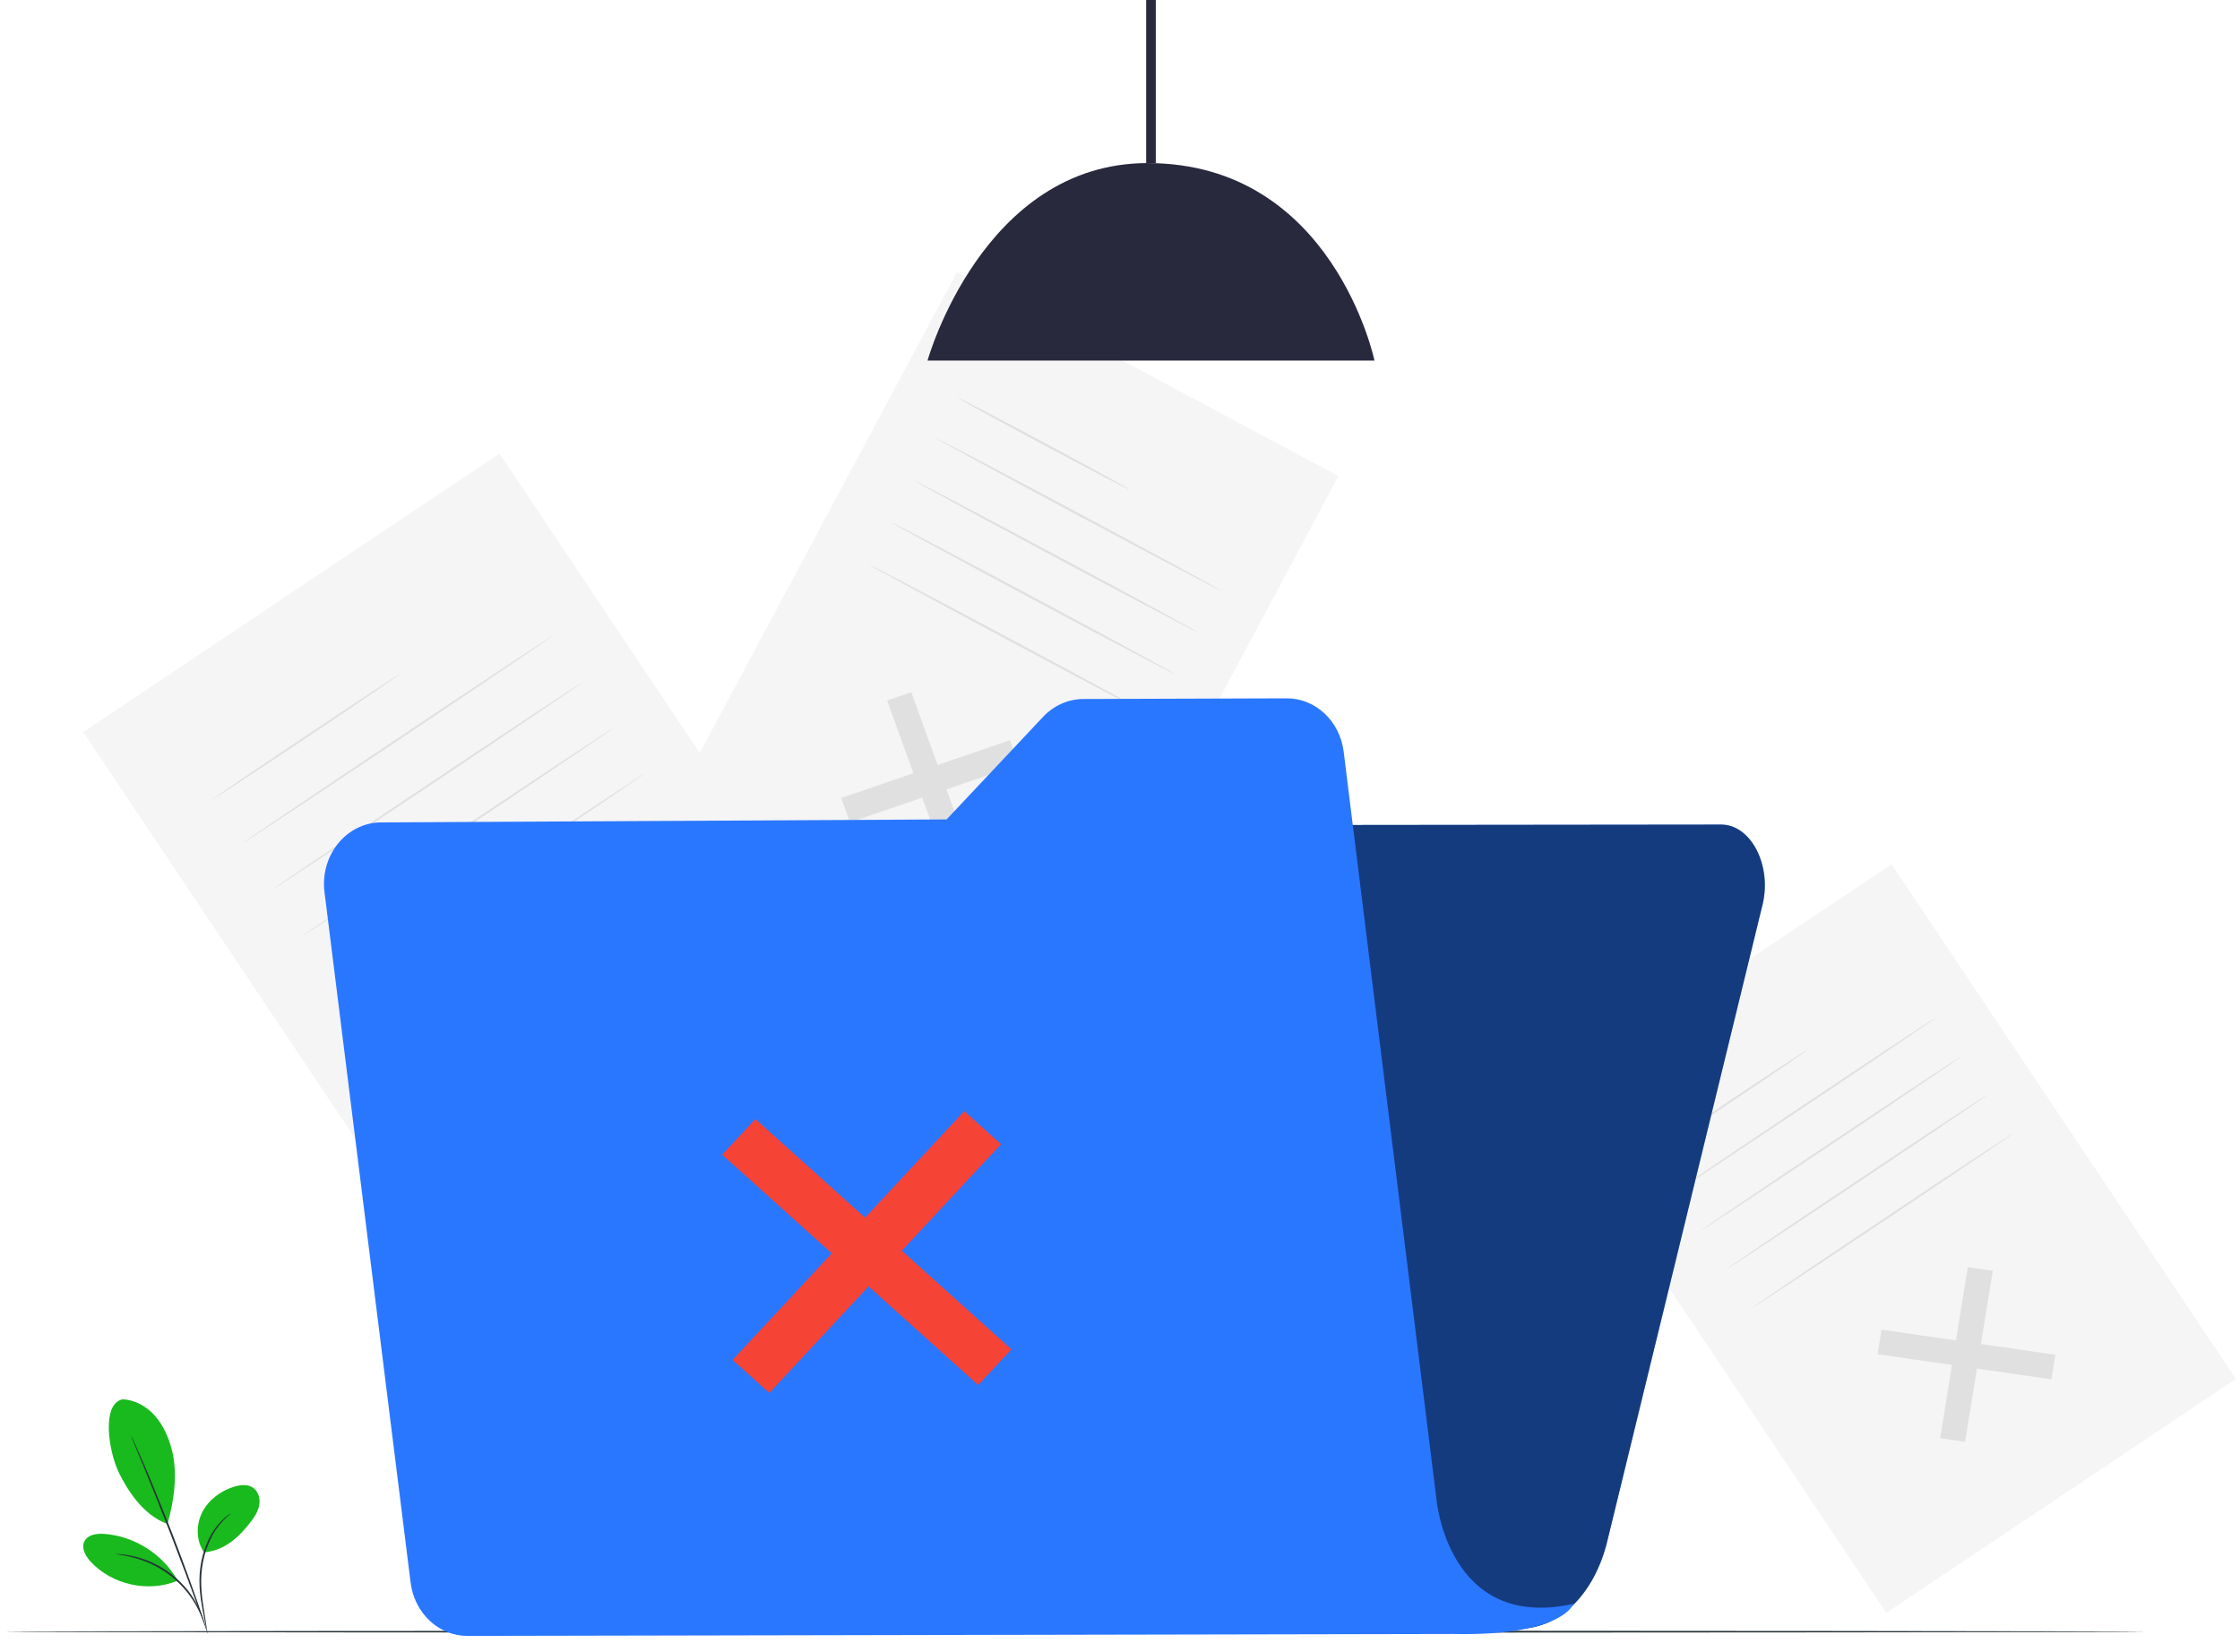 <svg width="278" height="205" viewBox="0 0 278 205" fill="none" xmlns="http://www.w3.org/2000/svg">
<g clip-path="url(#clip0_468_10066)">
<path d="M61.996 56.301L10.331 90.862L61.221 166.939L112.887 132.378L61.996 56.301Z" fill="#F5F5F5"/>
<path d="M86.19 128.777L85.601 132.406L59.916 128.703L60.505 125.075L86.19 128.777Z" fill="#E0E0E0"/>
<path d="M73.255 115.833L76.939 116.363L72.855 141.652L69.166 141.118L73.255 115.833Z" fill="#E0E0E0"/>
<path d="M49.596 83.692C49.633 83.747 44.457 87.274 38.034 91.57C31.61 95.867 26.374 99.306 26.338 99.251C26.301 99.196 31.477 95.669 37.9 91.372C44.324 87.076 49.559 83.636 49.596 83.692Z" fill="#E0E0E0"/>
<path d="M68.596 78.921C68.632 78.976 60.022 84.801 49.366 91.925C38.706 99.053 30.04 104.786 30.003 104.731C29.966 104.676 38.572 98.855 49.233 91.722C59.888 84.594 68.559 78.861 68.596 78.916V78.921Z" fill="#E0E0E0"/>
<path d="M72.404 84.612C72.441 84.668 63.83 90.493 53.174 97.616C42.514 104.744 33.848 110.477 33.811 110.422C33.774 110.367 42.381 104.546 53.041 97.414C63.696 90.285 72.367 84.553 72.404 84.608V84.612Z" fill="#E0E0E0"/>
<path d="M76.212 90.309C76.249 90.364 67.638 96.189 56.982 103.313C46.322 110.441 37.656 116.174 37.619 116.118C37.582 116.063 46.189 110.243 56.849 103.11C67.504 95.982 76.175 90.249 76.212 90.304V90.309Z" fill="#E0E0E0"/>
<path d="M80.024 96.004C80.061 96.06 71.45 101.885 60.795 109.008C50.135 116.137 41.469 121.87 41.432 121.814C41.395 121.759 50.001 115.939 60.661 108.806C71.317 101.678 79.987 95.945 80.024 96V96.004Z" fill="#E0E0E0"/>
<path d="M234.761 107.277L191.37 136.303L234.109 200.194L277.5 171.168L234.761 107.277Z" fill="#F5F5F5"/>
<path d="M255.084 168.157L254.591 171.205L233.018 168.097L233.511 165.049L255.084 168.157Z" fill="#E0E0E0"/>
<path d="M244.217 157.285L247.316 157.732L243.881 178.969L240.786 178.522L244.217 157.285Z" fill="#E0E0E0"/>
<path d="M224.352 130.292C224.389 130.347 220.046 133.317 214.649 136.923C209.253 140.533 204.851 143.411 204.814 143.356C204.777 143.3 209.119 140.33 214.516 136.72C219.908 133.115 224.315 130.232 224.352 130.287V130.292Z" fill="#E0E0E0"/>
<path d="M240.308 126.286C240.345 126.341 233.12 131.24 224.168 137.227C215.216 143.213 207.932 148.02 207.895 147.965C207.858 147.91 215.083 143.015 224.034 137.024C232.981 131.038 240.271 126.23 240.308 126.286Z" fill="#E0E0E0"/>
<path d="M243.508 131.065C243.545 131.121 236.32 136.02 227.368 142.006C218.416 147.993 211.132 152.8 211.095 152.745C211.058 152.689 218.283 147.795 227.235 141.804C236.182 135.818 243.471 131.01 243.508 131.065Z" fill="#E0E0E0"/>
<path d="M246.704 135.85C246.74 135.905 239.516 140.805 230.564 146.786C221.612 152.772 214.328 157.58 214.291 157.524C214.254 157.469 221.479 152.574 230.43 146.584C239.377 140.597 246.667 135.79 246.704 135.845V135.85Z" fill="#E0E0E0"/>
<path d="M249.904 140.634C249.941 140.69 242.716 145.589 233.764 151.575C224.812 157.561 217.528 162.369 217.491 162.314C217.454 162.258 224.679 157.363 233.631 151.373C242.578 145.386 249.867 140.579 249.904 140.634Z" fill="#E0E0E0"/>
<path d="M166.113 59.095L118.768 33.773L81.481 103.487L128.827 128.809L166.113 59.095Z" fill="#F5F5F5"/>
<path d="M120.726 107.001L117.724 108.028L110.098 86.952L113.1 85.92L120.726 107.001Z" fill="#E0E0E0"/>
<path d="M125.331 91.879L126.427 94.904L105.493 102.074L104.397 99.049L125.331 91.879Z" fill="#E0E0E0"/>
<path d="M140.204 60.778C140.167 60.847 135.364 58.352 129.479 55.202C123.59 52.052 118.852 49.446 118.888 49.377C118.925 49.308 123.728 51.804 129.613 54.953C135.498 58.103 140.241 60.709 140.204 60.778Z" fill="#E0E0E0"/>
<path d="M151.564 73.322C151.527 73.391 143.579 69.214 133.817 63.993C124.05 58.771 116.163 54.479 116.199 54.41C116.236 54.341 124.184 58.517 133.951 63.744C143.713 68.966 151.601 73.257 151.564 73.326V73.322Z" fill="#E0E0E0"/>
<path d="M148.773 78.539C148.737 78.608 140.789 74.432 131.027 69.21C121.26 63.988 113.372 59.696 113.409 59.627C113.446 59.558 121.393 63.735 131.16 68.961C140.922 74.183 148.81 78.475 148.773 78.544V78.539Z" fill="#E0E0E0"/>
<path d="M145.983 83.756C145.946 83.826 137.998 79.649 128.236 74.427C118.469 69.205 110.581 64.914 110.618 64.845C110.655 64.775 118.603 68.952 128.37 74.178C138.132 79.4 146.02 83.692 145.983 83.761V83.756Z" fill="#E0E0E0"/>
<path d="M143.192 88.974C143.156 89.043 135.208 84.866 125.446 79.644C115.679 74.423 107.791 70.131 107.828 70.062C107.865 69.993 115.812 74.169 125.579 79.396C135.341 84.618 143.229 88.909 143.192 88.978V88.974Z" fill="#E0E0E0"/>
<path opacity="0.2" d="M143.441 0H142.253V20.252H143.441V0Z" fill="black"/>
<path d="M115.113 44.754H170.582C170.582 44.754 165.461 20.243 142.428 20.243C121.942 20.243 115.113 44.754 115.113 44.754Z" fill="#28293D"/>
<path d="M143.441 0H142.253V20.252H143.441V0Z" fill="#28293D"/>
<path d="M266.347 202.532C266.347 202.596 206.831 202.652 133.431 202.652C60.031 202.652 0.5 202.596 0.5 202.532C0.5 202.467 60.003 202.412 133.431 202.412C206.858 202.412 266.347 202.467 266.347 202.532Z" fill="#263238"/>
<path d="M15.213 173.692C16.769 173.747 18.229 174.59 19.256 175.764C20.282 176.934 20.913 178.407 21.314 179.913C22.092 182.823 21.613 186.263 20.784 189.159C17.63 188.031 15.687 184.67 14.807 182.901C13.417 180.106 12.602 174.217 15.208 173.692" fill="#18BA1D"/>
<path d="M25.324 192.687C24.33 191.259 24.307 189.275 25.094 187.718C25.881 186.166 27.392 185.047 29.054 184.536C29.823 184.301 30.717 184.2 31.384 184.647C32.011 185.066 32.282 185.885 32.199 186.631C32.116 187.377 31.739 188.064 31.292 188.667C29.759 190.743 27.894 192.47 25.324 192.682" fill="#18BA1D"/>
<path d="M25.67 202.416C25.67 202.416 25.605 202.204 25.527 201.813C25.444 201.38 25.334 200.823 25.205 200.155C24.956 198.76 24.56 196.775 24.859 194.584C25.145 192.401 26.015 190.531 26.927 189.417C27.373 188.855 27.806 188.455 28.124 188.211C28.276 188.082 28.414 188.003 28.497 187.939C28.584 187.879 28.635 187.851 28.64 187.861C28.672 187.897 27.903 188.376 27.051 189.514C26.19 190.633 25.361 192.465 25.076 194.616C24.781 196.766 25.145 198.732 25.357 200.132C25.467 200.837 25.559 201.408 25.614 201.804C25.665 202.2 25.688 202.421 25.67 202.421V202.416Z" fill="#263238"/>
<path d="M16.23 178.126C16.23 178.126 16.281 178.205 16.359 178.366C16.442 178.545 16.552 178.78 16.686 179.066C16.962 179.678 17.358 180.567 17.832 181.667C18.781 183.873 20.052 186.94 21.378 190.352C22.704 193.769 23.832 196.891 24.615 199.156C25.007 200.289 25.32 201.21 25.527 201.85C25.624 202.154 25.702 202.398 25.762 202.587C25.812 202.757 25.835 202.845 25.831 202.849C25.826 202.854 25.785 202.767 25.72 202.601C25.651 202.412 25.559 202.173 25.449 201.878C25.209 201.224 24.878 200.317 24.473 199.207C23.648 196.951 22.497 193.842 21.175 190.426C19.849 187.014 18.606 183.942 17.694 181.723C17.248 180.631 16.879 179.738 16.612 179.093C16.492 178.799 16.4 178.559 16.327 178.375C16.262 178.209 16.235 178.122 16.239 178.117L16.23 178.126Z" fill="#263238"/>
<path d="M21.931 195.979C20.07 192.816 16.603 190.66 12.942 190.393C12.012 190.324 10.889 190.481 10.474 191.319C10.06 192.157 10.612 193.147 11.248 193.838C13.891 196.697 18.357 197.697 21.963 196.232" fill="#18BA1D"/>
<path d="M14.361 192.889C14.361 192.889 14.568 192.884 14.945 192.912C15.134 192.926 15.364 192.94 15.627 192.99C15.889 193.041 16.193 193.069 16.52 193.156C16.847 193.234 17.211 193.317 17.584 193.451C17.966 193.561 18.358 193.727 18.767 193.902C19.578 194.27 20.444 194.754 21.263 195.38C22.078 196.016 22.764 196.725 23.326 197.42C23.593 197.775 23.851 198.115 24.054 198.461C24.275 198.792 24.44 199.124 24.592 199.423C24.758 199.718 24.855 200.008 24.965 200.252C25.076 200.496 25.14 200.717 25.196 200.897C25.306 201.256 25.361 201.454 25.348 201.458C25.302 201.477 25.076 200.671 24.454 199.492C24.293 199.202 24.123 198.88 23.897 198.557C23.695 198.221 23.437 197.894 23.165 197.549C22.608 196.872 21.926 196.181 21.125 195.555C20.319 194.938 19.477 194.459 18.68 194.086C18.279 193.911 17.892 193.741 17.52 193.626C17.156 193.488 16.801 193.4 16.479 193.308C15.185 192.981 14.351 192.935 14.356 192.889H14.361Z" fill="#263238"/>
<path d="M98.407 108L82.124 191.715L79.992 202.674L188.692 202.14C193.569 202.117 197.893 197.784 199.463 191.351L218.739 112.315C219.931 107.429 217.316 102.35 213.613 102.35L103.596 102.465C101.165 102.465 99.042 104.735 98.407 108Z" fill="#2A77FF"/>
<g opacity="0.5">
<path d="M98.407 108L82.124 191.715L79.992 202.674L188.692 202.14C193.569 202.117 197.893 197.784 199.463 191.351L218.739 112.315C219.931 107.429 217.316 102.35 213.613 102.35L103.596 102.465C101.165 102.465 99.042 104.735 98.407 108Z" fill="black"/>
</g>
<path d="M178.267 186.047L166.76 93.302C166.29 89.503 163.26 86.666 159.687 86.68L134.448 86.763C132.579 86.768 130.787 87.564 129.461 88.973L117.48 101.71L47.289 102.079C43.002 102.102 39.705 106.158 40.272 110.722L50.959 196.44C51.433 200.234 54.454 203.066 58.023 203.057L180.349 202.817C193.974 203.098 195.273 199.078 195.273 199.078C179.658 202.536 178.267 186.06 178.267 186.051V186.047Z" fill="#2A77FF"/>
<path d="M125.524 167.485L121.398 171.915L89.626 143.328L93.751 138.898L125.524 167.485Z" fill="#F54336"/>
<path d="M119.667 137.917L124.23 142.02L95.478 172.895L90.919 168.797L119.667 137.917Z" fill="#F54336"/>
</g>
<defs>
<clipPath id="clip0_468_10066">
<rect width="277" height="204.019" fill="white" transform="translate(0.5)"/>
</clipPath>
</defs>
</svg>
